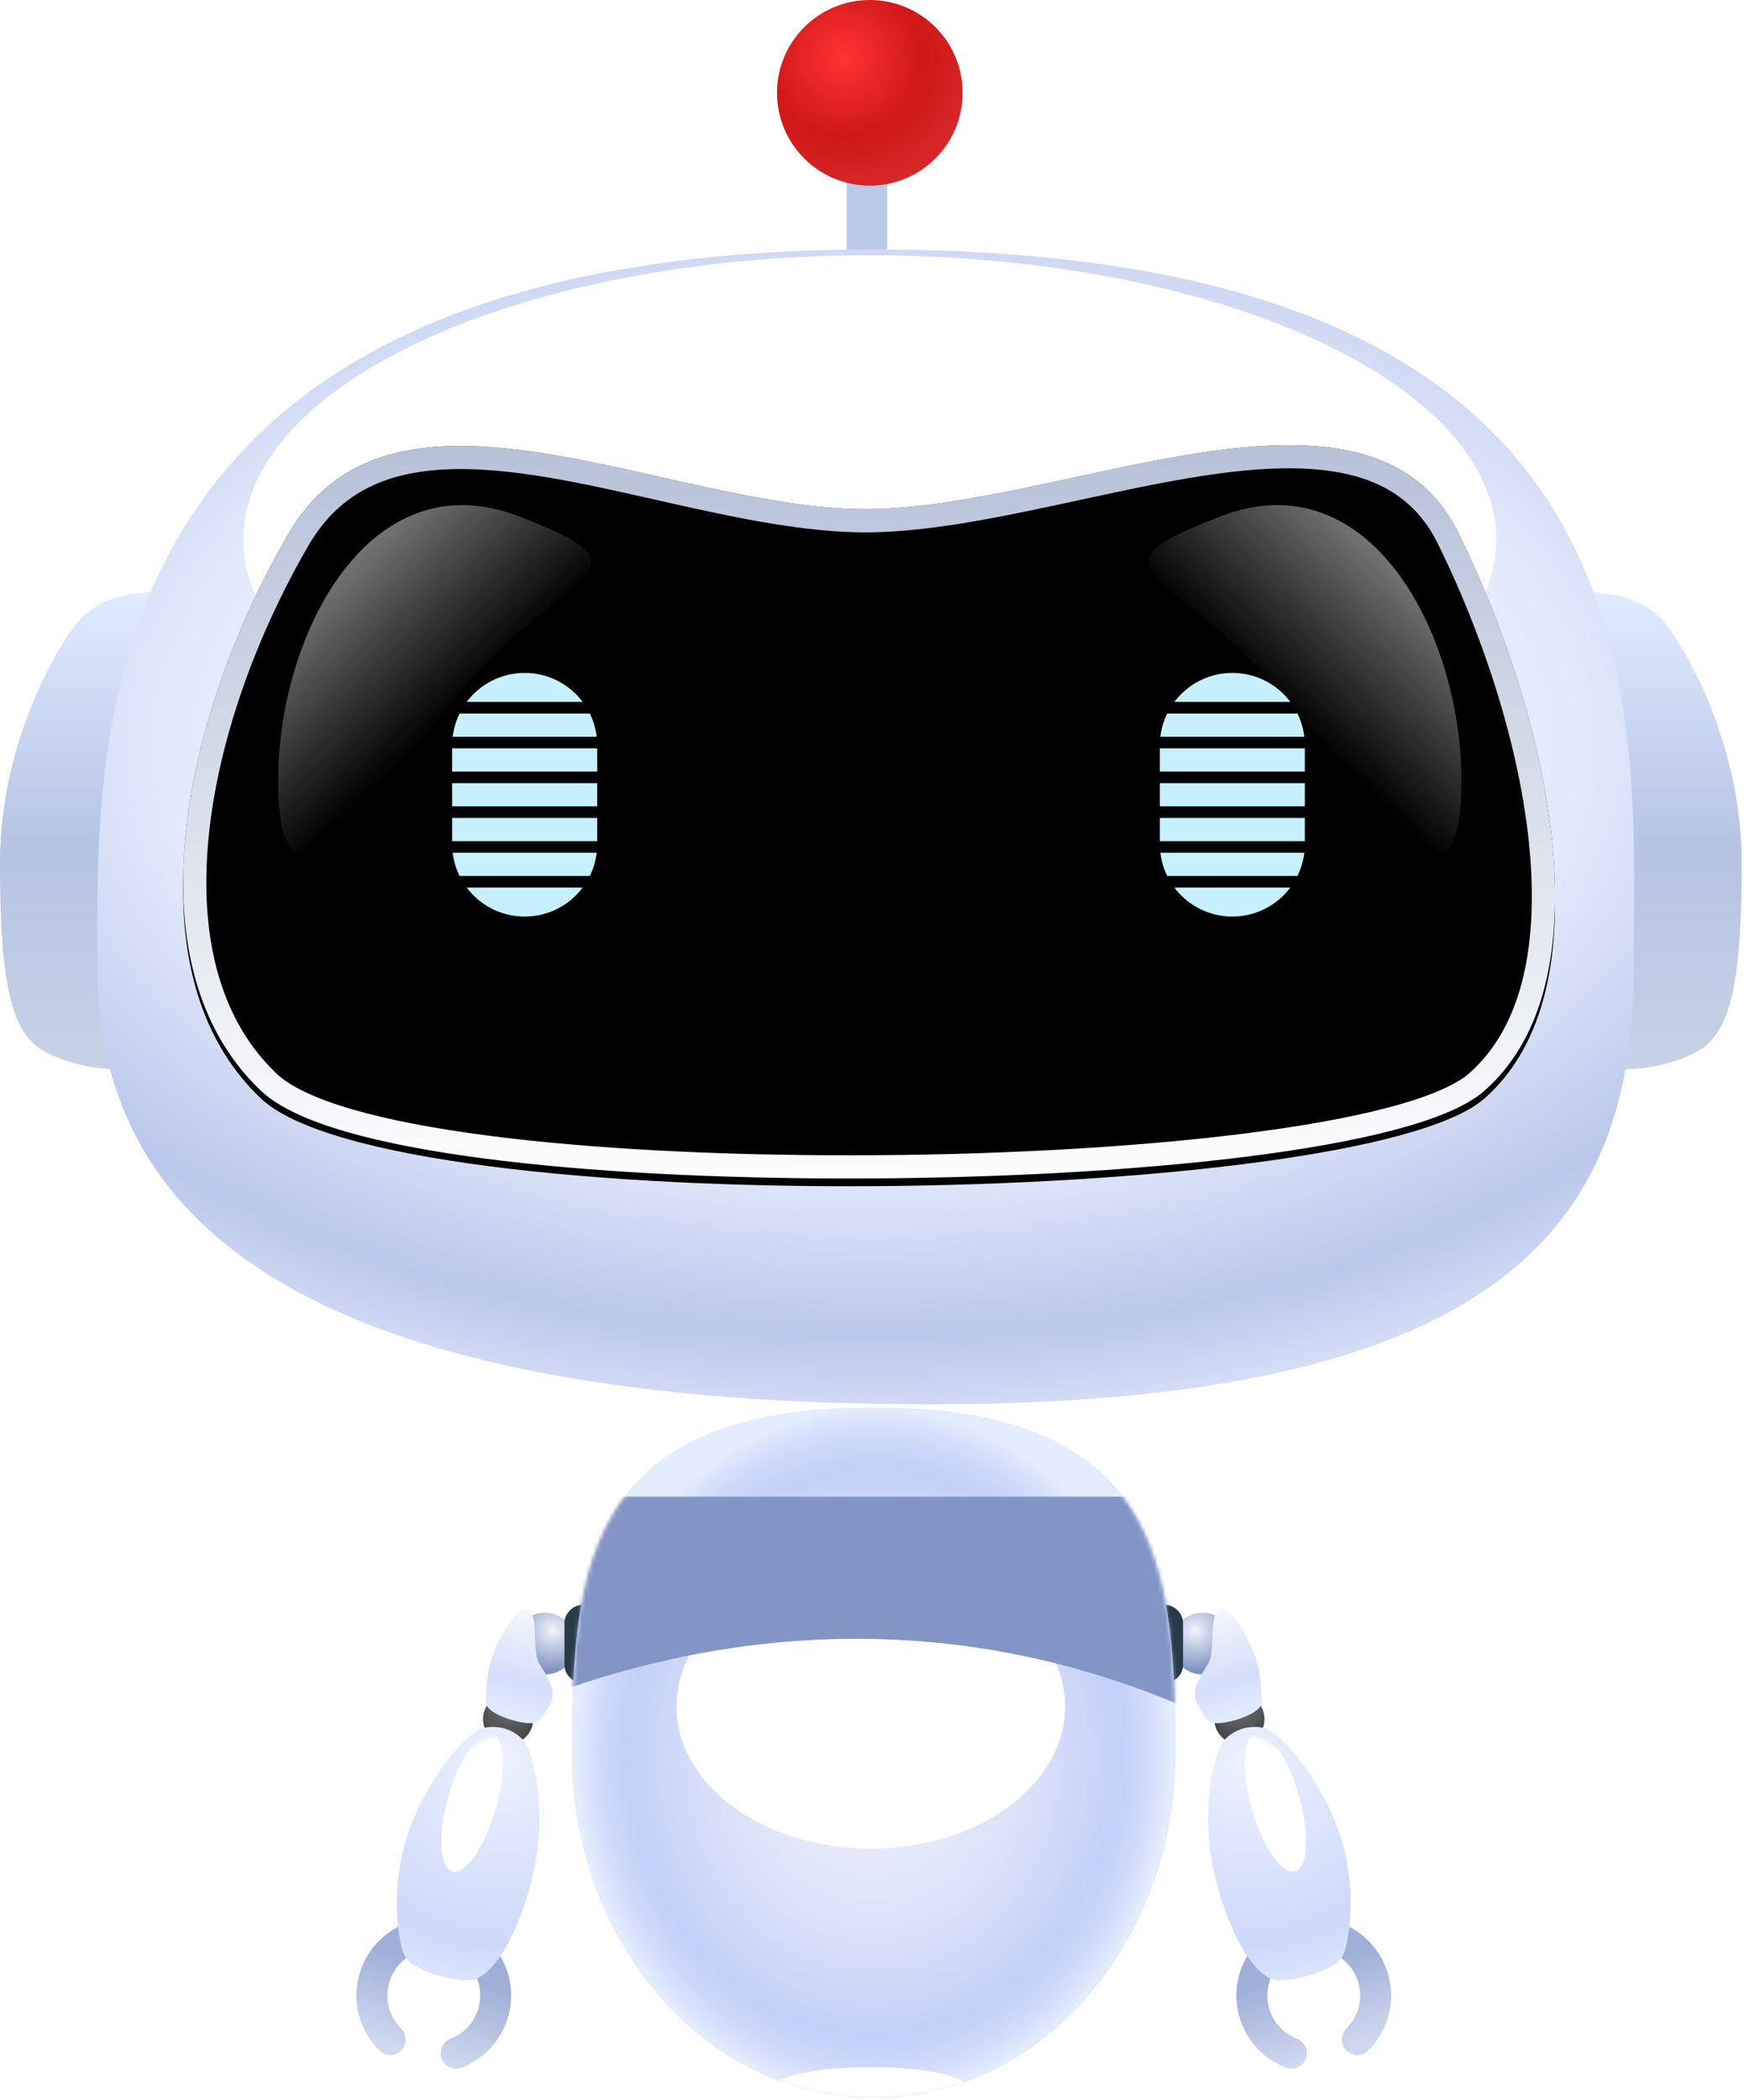 <?xml version="1.0" encoding="UTF-8"?>
<svg width="451px" height="543px" viewBox="0 0 451 543" version="1.1" xmlns="http://www.w3.org/2000/svg" xmlns:xlink="http://www.w3.org/1999/xlink">
    <title>编组 19</title>
    <defs>
        <radialGradient cx="36.142%" cy="31.237%" fx="36.142%" fy="31.237%" r="79.948%" id="radialGradient-1">
            <stop stop-color="#FF3232" offset="0%"></stop>
            <stop stop-color="#CF1818" offset="53.076%"></stop>
            <stop stop-color="#DB2B2B" offset="100%"></stop>
        </radialGradient>
        <linearGradient x1="50%" y1="0%" x2="50%" y2="100%" id="linearGradient-2">
            <stop stop-color="#E1ECFF" offset="0%"></stop>
            <stop stop-color="#B5C4E4" offset="52.961%"></stop>
            <stop stop-color="#C8D2E5" offset="100%"></stop>
        </linearGradient>
        <radialGradient cx="50%" cy="42.85%" fx="50%" fy="42.85%" r="57.15%" gradientTransform="translate(0.5,0.428),scale(0.751,1),rotate(90),scale(1,1.647),translate(-0.5,-0.428)" id="radialGradient-3">
            <stop stop-color="#F1F4FF" offset="0%"></stop>
            <stop stop-color="#E4EAFC" offset="62.024%"></stop>
            <stop stop-color="#B9C7EA" offset="87.822%"></stop>
            <stop stop-color="#D6DEF7" offset="100%"></stop>
        </radialGradient>
        <path d="M200.832,-2.13162821e-14 C407.94,-2.13162821e-14 397.381,118.408 397.381,185.25 C397.381,252.092 364.121,301.486 201.247,298.5 C38.372,295.514 0.021,241.913 0.021,185.25 C0.021,128.587 -6.275,-2.13162821e-14 200.832,-2.13162821e-14 Z" id="path-4"></path>
        <filter x="-20.8%" y="-45.9%" width="141.7%" height="191.8%" filterUnits="objectBoundingBox" id="filter-6">
            <feGaussianBlur stdDeviation="22.5" in="SourceGraphic"></feGaussianBlur>
        </filter>
        <radialGradient cx="50%" cy="44.523%" fx="50%" fy="44.523%" r="60.763%" gradientTransform="translate(0.5,0.445),scale(0.535,1),rotate(90),scale(1,2.05),translate(-0.5,-0.445)" id="radialGradient-7">
            <stop stop-color="#183CDC" offset="0%"></stop>
            <stop stop-color="#192D86" offset="73.349%"></stop>
            <stop stop-color="#192767" offset="100%"></stop>
        </radialGradient>
        <linearGradient x1="50%" y1="0%" x2="50%" y2="105.586%" id="linearGradient-8">
            <stop stop-color="#B7C2D8" offset="0%"></stop>
            <stop stop-color="#FFFFFF" offset="100%"></stop>
        </linearGradient>
        <path d="M74.573,73.56 C101.934,26.395 172.726,67.157 223.817,67.157 C274.908,67.157 353.826,26.024 377.202,73.416 C400.578,120.808 415.937,189.208 383.934,217.5 C351.932,245.792 101.401,249.75 67.434,217.5 C33.468,185.25 47.213,120.726 74.573,73.56 Z" id="path-9"></path>
        <filter x="-1.0%" y="-1.8%" width="102.0%" height="103.7%" filterUnits="objectBoundingBox" id="filter-10">
            <feGaussianBlur stdDeviation="2.5" in="SourceAlpha" result="shadowBlurInner1"></feGaussianBlur>
            <feOffset dx="0" dy="2" in="shadowBlurInner1" result="shadowOffsetInner1"></feOffset>
            <feComposite in="shadowOffsetInner1" in2="SourceAlpha" operator="arithmetic" k2="-1" k3="1" result="shadowInnerInner1"></feComposite>
            <feColorMatrix values="0 0 0 0 0.057   0 0 0 0 0.189   0 0 0 0 0.637  0 0 0 1 0" type="matrix" in="shadowInnerInner1"></feColorMatrix>
        </filter>
        <path d="M318.684,172.5 C312.55,172.5 307.104,169.555 303.684,165.001 L333.685,165.001 C330.264,169.555 324.818,172.5 318.684,172.5 Z M335.526,162.001 L301.843,162.001 C300.935,160.152 300.323,158.131 300.068,156.001 L337.301,156.001 C337.046,158.131 336.434,160.152 335.526,162.001 Z M337.434,147 L337.434,153 L299.934,153 L299.934,147 L337.434,147 Z M337.434,138 L337.434,144 L299.934,144 L299.934,138 L337.434,138 Z M337.434,129 L337.434,135 L299.934,135 L299.934,129 L337.434,129 Z M337.301,126 L300.068,126 C300.323,123.87 300.935,121.849 301.842,120 L335.527,120 C336.434,121.849 337.046,123.87 337.301,126 Z M318.684,109.5 C324.819,109.5 330.265,112.446 333.686,117 L303.683,117 C307.104,112.446 312.55,109.5 318.684,109.5 Z" id="path-11"></path>
        <filter x="-68.0%" y="-40.5%" width="236.0%" height="181.0%" filterUnits="objectBoundingBox" id="filter-12">
            <feMorphology radius="1.5" operator="dilate" in="SourceAlpha" result="shadowSpreadOuter1"></feMorphology>
            <feOffset dx="0" dy="0" in="shadowSpreadOuter1" result="shadowOffsetOuter1"></feOffset>
            <feGaussianBlur stdDeviation="7" in="shadowOffsetOuter1" result="shadowBlurOuter1"></feGaussianBlur>
            <feColorMatrix values="0 0 0 0 0.788   0 0 0 0 0.945   0 0 0 0 1  0 0 0 1 0" type="matrix" in="shadowBlurOuter1"></feColorMatrix>
        </filter>
        <path d="M135.684,172.5 C129.55,172.5 124.104,169.555 120.684,165.001 L150.685,165.001 C147.264,169.555 141.818,172.5 135.684,172.5 Z M152.526,162.001 L118.843,162.001 C117.935,160.152 117.323,158.131 117.068,156.001 L154.301,156.001 C154.046,158.131 153.434,160.152 152.526,162.001 Z M154.434,147 L154.434,153 L116.934,153 L116.934,147 L154.434,147 Z M154.434,138 L154.434,144 L116.934,144 L116.934,138 L154.434,138 Z M154.434,129 L154.434,135 L116.934,135 L116.934,129 L154.434,129 Z M154.301,126 L117.068,126 C117.323,123.87 117.935,121.849 118.842,120 L152.527,120 C153.434,121.849 154.046,123.87 154.301,126 Z M135.684,109.5 C141.819,109.5 147.265,112.446 150.686,117 L120.683,117 C124.104,112.446 129.55,109.5 135.684,109.5 Z" id="path-13"></path>
        <filter x="-68.0%" y="-40.5%" width="236.0%" height="181.0%" filterUnits="objectBoundingBox" id="filter-14">
            <feMorphology radius="1.5" operator="dilate" in="SourceAlpha" result="shadowSpreadOuter1"></feMorphology>
            <feOffset dx="0" dy="0" in="shadowSpreadOuter1" result="shadowOffsetOuter1"></feOffset>
            <feGaussianBlur stdDeviation="7" in="shadowOffsetOuter1" result="shadowBlurOuter1"></feGaussianBlur>
            <feColorMatrix values="0 0 0 0 0.788   0 0 0 0 0.945   0 0 0 0 1  0 0 0 1 0" type="matrix" in="shadowBlurOuter1"></feColorMatrix>
        </filter>
        <linearGradient x1="38.94%" y1="0%" x2="67.822%" y2="36.06%" id="linearGradient-15">
            <stop stop-color="#FFFFFF" offset="0%"></stop>
            <stop stop-color="#FFFFFF" stop-opacity="0" offset="100%"></stop>
        </linearGradient>
        <radialGradient cx="37.78%" cy="28.362%" fx="37.78%" fy="28.362%" r="64.35%" id="radialGradient-16">
            <stop stop-color="#F2F4FC" offset="0%"></stop>
            <stop stop-color="#8194C3" offset="100%"></stop>
        </radialGradient>
        <radialGradient cx="50%" cy="26.663%" fx="50%" fy="26.663%" r="79.917%" id="radialGradient-17">
            <stop stop-color="#6F7072" offset="0%"></stop>
            <stop stop-color="#3C3D3E" offset="100%"></stop>
        </radialGradient>
        <linearGradient x1="58.142%" y1="94.031%" x2="50%" y2="34.232%" id="linearGradient-18">
            <stop stop-color="#CED8EE" offset="0%"></stop>
            <stop stop-color="#A0AFD8" offset="100%"></stop>
        </linearGradient>
        <linearGradient x1="43.748%" y1="0%" x2="63.14%" y2="90.728%" id="linearGradient-19">
            <stop stop-color="#F6F8FD" offset="0%"></stop>
            <stop stop-color="#D5DEFA" offset="71.052%"></stop>
            <stop stop-color="#E2EAFF" offset="100%"></stop>
        </linearGradient>
        <radialGradient cx="23.145%" cy="15.599%" fx="23.145%" fy="15.599%" r="136.162%" gradientTransform="translate(0.231,0.156),scale(1,0.634),rotate(66.117),translate(-0.231,-0.156)" id="radialGradient-20">
            <stop stop-color="#EDF1FF" offset="0%"></stop>
            <stop stop-color="#CDD9F8" offset="82.43%"></stop>
            <stop stop-color="#DBE4FD" offset="100%"></stop>
        </radialGradient>
        <path d="M16.134,38.426 C14.48,41.998 12.797,58.166 19.822,74.447 C26.846,90.727 33.327,95.722 36.988,96.924 C40.649,98.127 52.853,92.796 54.488,89.05 C56.123,85.304 56.137,70.356 49.339,57.014 C42.542,43.671 30.865,33.604 26.597,33.018 C22.328,32.431 17.788,34.853 16.134,38.426 Z" id="path-21"></path>
        <filter x="-94.9%" y="-32.3%" width="289.8%" height="164.6%" filterUnits="objectBoundingBox" id="filter-23">
            <feGaussianBlur stdDeviation="4" in="SourceGraphic"></feGaussianBlur>
        </filter>
        <path d="M16.134,38.426 C14.48,41.998 12.797,58.166 19.822,74.447 C26.846,90.727 33.327,95.722 36.988,96.924 C40.649,98.127 52.853,92.796 54.488,89.05 C56.123,85.304 56.137,70.356 49.339,57.014 C42.542,43.671 30.865,33.604 26.597,33.018 C22.328,32.431 17.788,34.853 16.134,38.426 Z" id="path-24"></path>
        <filter x="-94.9%" y="-32.3%" width="289.8%" height="164.6%" filterUnits="objectBoundingBox" id="filter-26">
            <feGaussianBlur stdDeviation="4" in="SourceGraphic"></feGaussianBlur>
        </filter>
        <radialGradient cx="50%" cy="50%" fx="50%" fy="50%" r="57.212%" gradientTransform="translate(0.5,0.5),scale(1,0.874),rotate(90),scale(1,0.86),translate(-0.5,-0.5)" id="radialGradient-27">
            <stop stop-color="#F2F4FE" offset="0%"></stop>
            <stop stop-color="#DCE2F8" offset="50.462%"></stop>
            <stop stop-color="#B4C7F8" offset="100%"></stop>
        </radialGradient>
        <path d="M78,178.5 C121.078,178.5 156,138.541 156,89.25 C156,39.959 151.5,0 78,0 C4.5,0 0,39.959 0,89.25 C0,138.541 34.922,178.5 78,178.5 Z" id="path-28"></path>
        <radialGradient cx="50%" cy="50%" fx="50%" fy="50%" r="57.212%" gradientTransform="translate(0.5,0.5),scale(1,0.874),rotate(90),scale(1,0.86),translate(-0.5,-0.5)" id="radialGradient-30">
            <stop stop-color="#F2F4FE" stop-opacity="0" offset="0%"></stop>
            <stop stop-color="#DCE2F8" stop-opacity="0" offset="81.971%"></stop>
            <stop stop-color="#E4ECFF" offset="100%"></stop>
        </radialGradient>
        <path d="M78,178.5 C121.078,178.5 156,138.541 156,89.25 C156,39.959 151.5,0 78,0 C4.5,0 0,39.959 0,89.25 C0,138.541 34.922,178.5 78,178.5 Z" id="path-31"></path>
        <filter x="-35.8%" y="-49.0%" width="171.6%" height="198.0%" filterUnits="objectBoundingBox" id="filter-33">
            <feGaussianBlur stdDeviation="12" in="SourceGraphic"></feGaussianBlur>
        </filter>
        <filter x="-42.0%" y="-200.0%" width="184.0%" height="500.0%" filterUnits="objectBoundingBox" id="filter-34">
            <feGaussianBlur stdDeviation="7" in="SourceGraphic"></feGaussianBlur>
        </filter>
        <filter x="-7.3%" y="-24.5%" width="114.5%" height="149.0%" filterUnits="objectBoundingBox" id="filter-35">
            <feGaussianBlur stdDeviation="6" in="SourceGraphic"></feGaussianBlur>
        </filter>
    </defs>
    <g id="控件备份" stroke="none" stroke-width="1" fill="none" fill-rule="evenodd">
        <g id="编组-19">
            <g id="编组-18">
                <g id="天线" transform="translate(200.934, 0)">
                    <rect id="矩形" fill="#BBCAE8" x="18" y="39" width="10.5" height="39"></rect>
                    <circle id="椭圆形" fill="url(#radialGradient-1)" cx="24" cy="24" r="24"></circle>
                </g>
                <g id="脸" transform="translate(0, 64.5)">
                    <path d="M49.957,89.202 C34.797,87.257 24.515,90.034 19.112,97.53 C11.007,108.776 0,131.876 0,158.563 C0,185.25 1.931,201.439 10.522,206.776 C19.112,212.113 34.005,213.503 36.039,210.139 C37.395,207.897 42.034,167.584 49.957,89.202 Z" id="路径" fill="url(#linearGradient-2)"></path>
                    <path d="M450.392,89.202 C435.232,87.257 424.95,90.034 419.546,97.53 C411.441,108.776 400.434,131.876 400.434,158.563 C400.434,185.25 402.365,201.439 410.956,206.776 C419.546,212.113 434.44,213.503 436.473,210.139 C437.829,207.897 442.468,167.584 450.392,89.202 Z" id="路径备份" fill="url(#linearGradient-2)" transform="translate(425.413, 150.281) scale(-1, 1) translate(-425.413, -150.281) "></path>
                    <g id="椭圆形" transform="translate(25.152, 0)">
                        <mask id="mask-5" fill="white">
                            <use xlink:href="#path-4"></use>
                        </mask>
                        <use id="蒙版" fill="url(#radialGradient-3)" xlink:href="#path-4"></use>
                        <ellipse fill="#FFFFFF" filter="url(#filter-6)" mask="url(#mask-5)" cx="199.783" cy="75" rx="162" ry="73.5"></ellipse>
                    </g>
                    <g id="眼镜">
                        <use fill="url(#radialGradient-7)" fill-rule="evenodd" xlink:href="#path-9"></use>
                        <use fill="black" fill-opacity="1" filter="url(#filter-10)" xlink:href="#path-9"></use>
                        <path stroke="url(#linearGradient-8)" stroke-width="6" d="M287.411,59.962 C307.9,55.614 328.082,51.951 344.579,54.344 C357.59,56.231 368.229,62.007 374.511,74.743 C387.283,100.637 397.658,132.883 398.984,161.252 C400.016,183.348 395.623,203.162 381.947,215.252 C365.624,229.683 291.588,237.228 219.494,237.228 C152.089,237.228 85.707,230.712 69.5,215.324 C54.565,201.144 49.387,180.429 50.505,157.883 C51.866,130.443 62.562,100.244 77.168,75.066 C84.552,62.338 95.332,56.489 108.053,54.567 C124.958,52.013 145.152,56.17 165.627,60.765 L167.609,61.211 C168.601,61.434 169.593,61.658 170.585,61.882 C171.005,61.976 171.424,62.071 171.845,62.166 L171.845,62.166 L175.281,62.939 C192.099,66.707 208.8,70.157 223.817,70.157 C238.417,70.157 255.267,66.859 272.46,63.179 L274.807,62.675 C275.981,62.423 277.156,62.169 278.332,61.914 C280.686,61.405 283.041,60.895 285.394,60.392 Z" stroke-linejoin="square"></path>
                    </g>
                    <g id="右眼">
                        <use fill="black" fill-opacity="1" filter="url(#filter-12)" xlink:href="#path-11"></use>
                        <use fill="#C7F0FF" fill-rule="evenodd" xlink:href="#path-11"></use>
                    </g>
                    <g id="左眼">
                        <use fill="black" fill-opacity="1" filter="url(#filter-14)" xlink:href="#path-13"></use>
                        <use fill="#C7F0FF" fill-rule="evenodd" xlink:href="#path-13"></use>
                    </g>
                    <path d="M116.934,117 C143.929,82.5 172.832,83.87 134.184,69 C95.537,54.13 71.934,99.557 71.934,137.25 C71.934,174.943 89.94,151.5 116.934,117 Z" id="椭圆形" fill="url(#linearGradient-15)" opacity="0.5"></path>
                    <path d="M341.934,117 C368.929,82.5 397.832,83.87 359.184,69 C320.537,54.13 296.934,99.557 296.934,137.25 C296.934,174.943 314.94,151.5 341.934,117 Z" id="椭圆形备份" fill="url(#linearGradient-15)" opacity="0.5" transform="translate(337.426, 111.316) scale(-1, 1) translate(-337.426, -111.316) "></path>
                </g>
            </g>
            <g id="胳膊" transform="translate(295.99, 414.738)">
                <circle id="椭圆形" fill="url(#radialGradient-16)" cx="15.01" cy="10.262" r="8"></circle>
                <circle id="椭圆形备份-2" fill="url(#radialGradient-17)" cx="24.51" cy="29.762" r="6.5"></circle>
                <path d="M43.51,81.262 C54.556,81.262 63.51,90.217 63.51,101.262 C63.51,108.172 60.006,114.263 54.679,117.856 L54.668,117.839 C54.017,118.304 53.22,118.577 52.359,118.577 C50.163,118.577 48.382,116.797 48.382,114.6 C48.382,113.195 49.111,111.96 50.211,111.253 L50.195,111.229 C53.401,109.075 55.51,105.415 55.51,101.262 C55.51,94.635 50.138,89.262 43.51,89.262 C36.883,89.262 31.51,94.635 31.51,101.262 C31.51,105.567 33.777,109.343 37.183,111.46 L37.17,111.481 C38.264,112.189 38.988,113.421 38.988,114.822 C38.988,117.018 37.208,118.799 35.011,118.799 C34.243,118.799 33.526,118.581 32.918,118.204 L32.907,118.223 C27.263,114.688 23.51,108.413 23.51,101.262 C23.51,90.217 32.465,81.262 43.51,81.262 Z" id="形状结合" fill="url(#linearGradient-18)" transform="translate(43.51, 100.031) rotate(-11) translate(-43.51, -100.031) "></path>
                <path d="M19.088,1.535 C16.688,3.233 18.338,12.134 16.531,15.276 C14.724,18.418 11.501,22.326 13.818,26.21 C16.135,30.094 16.344,30.833 19.088,30.833 C21.831,30.833 31.067,28.306 30.348,24.845 C30.011,23.224 30.69,17.131 26.971,9.669 C25.397,6.509 21.487,-0.164 19.088,1.535 Z" id="路径-2" fill="url(#linearGradient-19)"></path>
                <rect id="矩形" fill="#293B48" x="0.945" y="0.262" width="9" height="20" rx="4.5"></rect>
                <mask id="mask-22" fill="white">
                    <use xlink:href="#path-21" transform="translate(35.034, 65.014) rotate(8) translate(-35.034, -65.014) "></use>
                </mask>
                <use id="蒙版" fill="url(#radialGradient-20)" transform="translate(35.034, 65.014) rotate(8) translate(-35.034, -65.014) " xlink:href="#path-21"></use>
                <ellipse id="椭圆形" fill="#FFFFFF" filter="url(#filter-23)" mask="url(#mask-22)" transform="translate(33.832, 51.334) rotate(-16) translate(-33.832, -51.334) " cx="33.832" cy="51.334" rx="6.321" ry="18.572"></ellipse>
            </g>
            <g id="胳膊" transform="translate(117.918, 476.238) scale(-1, 1) translate(-117.918, -476.238) translate(79.918, 414.738)">
                <circle id="椭圆形" fill="url(#radialGradient-16)" cx="15.01" cy="10.262" r="8"></circle>
                <circle id="椭圆形备份-2" fill="url(#radialGradient-17)" cx="24.51" cy="29.762" r="6.5"></circle>
                <path d="M43.51,81.262 C54.556,81.262 63.51,90.217 63.51,101.262 C63.51,108.172 60.006,114.263 54.679,117.856 L54.668,117.839 C54.017,118.304 53.22,118.577 52.359,118.577 C50.163,118.577 48.382,116.797 48.382,114.6 C48.382,113.195 49.111,111.96 50.211,111.253 L50.195,111.229 C53.401,109.075 55.51,105.415 55.51,101.262 C55.51,94.635 50.138,89.262 43.51,89.262 C36.883,89.262 31.51,94.635 31.51,101.262 C31.51,105.567 33.777,109.343 37.183,111.46 L37.17,111.481 C38.264,112.189 38.988,113.421 38.988,114.822 C38.988,117.018 37.208,118.799 35.011,118.799 C34.243,118.799 33.526,118.581 32.918,118.204 L32.907,118.223 C27.263,114.688 23.51,108.413 23.51,101.262 C23.51,90.217 32.465,81.262 43.51,81.262 Z" id="形状结合" fill="url(#linearGradient-18)" transform="translate(43.51, 100.031) rotate(-11) translate(-43.51, -100.031) "></path>
                <path d="M19.088,1.535 C16.688,3.233 18.338,12.134 16.531,15.276 C14.724,18.418 11.501,22.326 13.818,26.21 C16.135,30.094 16.344,30.833 19.088,30.833 C21.831,30.833 31.067,28.306 30.348,24.845 C30.011,23.224 30.69,17.131 26.971,9.669 C25.397,6.509 21.487,-0.164 19.088,1.535 Z" id="路径-2" fill="url(#linearGradient-19)"></path>
                <rect id="矩形" fill="#293B48" x="0.945" y="0.262" width="9" height="20" rx="4.5"></rect>
                <mask id="mask-25" fill="white">
                    <use xlink:href="#path-24" transform="translate(35.034, 65.014) rotate(8) translate(-35.034, -65.014) "></use>
                </mask>
                <use id="蒙版" fill="url(#radialGradient-20)" transform="translate(35.034, 65.014) rotate(8) translate(-35.034, -65.014) " xlink:href="#path-24"></use>
                <ellipse id="椭圆形" fill="#FFFFFF" filter="url(#filter-26)" mask="url(#mask-25)" transform="translate(33.832, 51.334) rotate(-16) translate(-33.832, -51.334) " cx="33.832" cy="51.334" rx="6.321" ry="18.572"></ellipse>
            </g>
            <g id="身子" transform="translate(147.934, 364)">
                <mask id="mask-29" fill="white">
                    <use xlink:href="#path-28"></use>
                </mask>
                <use id="蒙版" fill="url(#radialGradient-27)" xlink:href="#path-28"></use>
                <mask id="mask-32" fill="white">
                    <use xlink:href="#path-31"></use>
                </mask>
                <use id="蒙版" fill="url(#radialGradient-30)" xlink:href="#path-31"></use>
                <ellipse id="椭圆形" fill="#FFFFFF" filter="url(#filter-33)" mask="url(#mask-32)" cx="77.25" cy="77.25" rx="50.25" ry="36.75"></ellipse>
                <ellipse id="椭圆形备份-4" fill="#FFFFFF" filter="url(#filter-34)" mask="url(#mask-32)" cx="77.25" cy="175.75" rx="25" ry="5.25"></ellipse>
                <path d="M-53,23 L194.5,23 L194.5,96.5 C155.905,72 115.576,59.75 73.512,59.75 C31.448,59.75 -10.723,72 -53,96.5 L-53,23 Z" id="矩形" fill="#8295C4" filter="url(#filter-35)" mask="url(#mask-32)"></path>
            </g>
        </g>
    </g>
</svg>